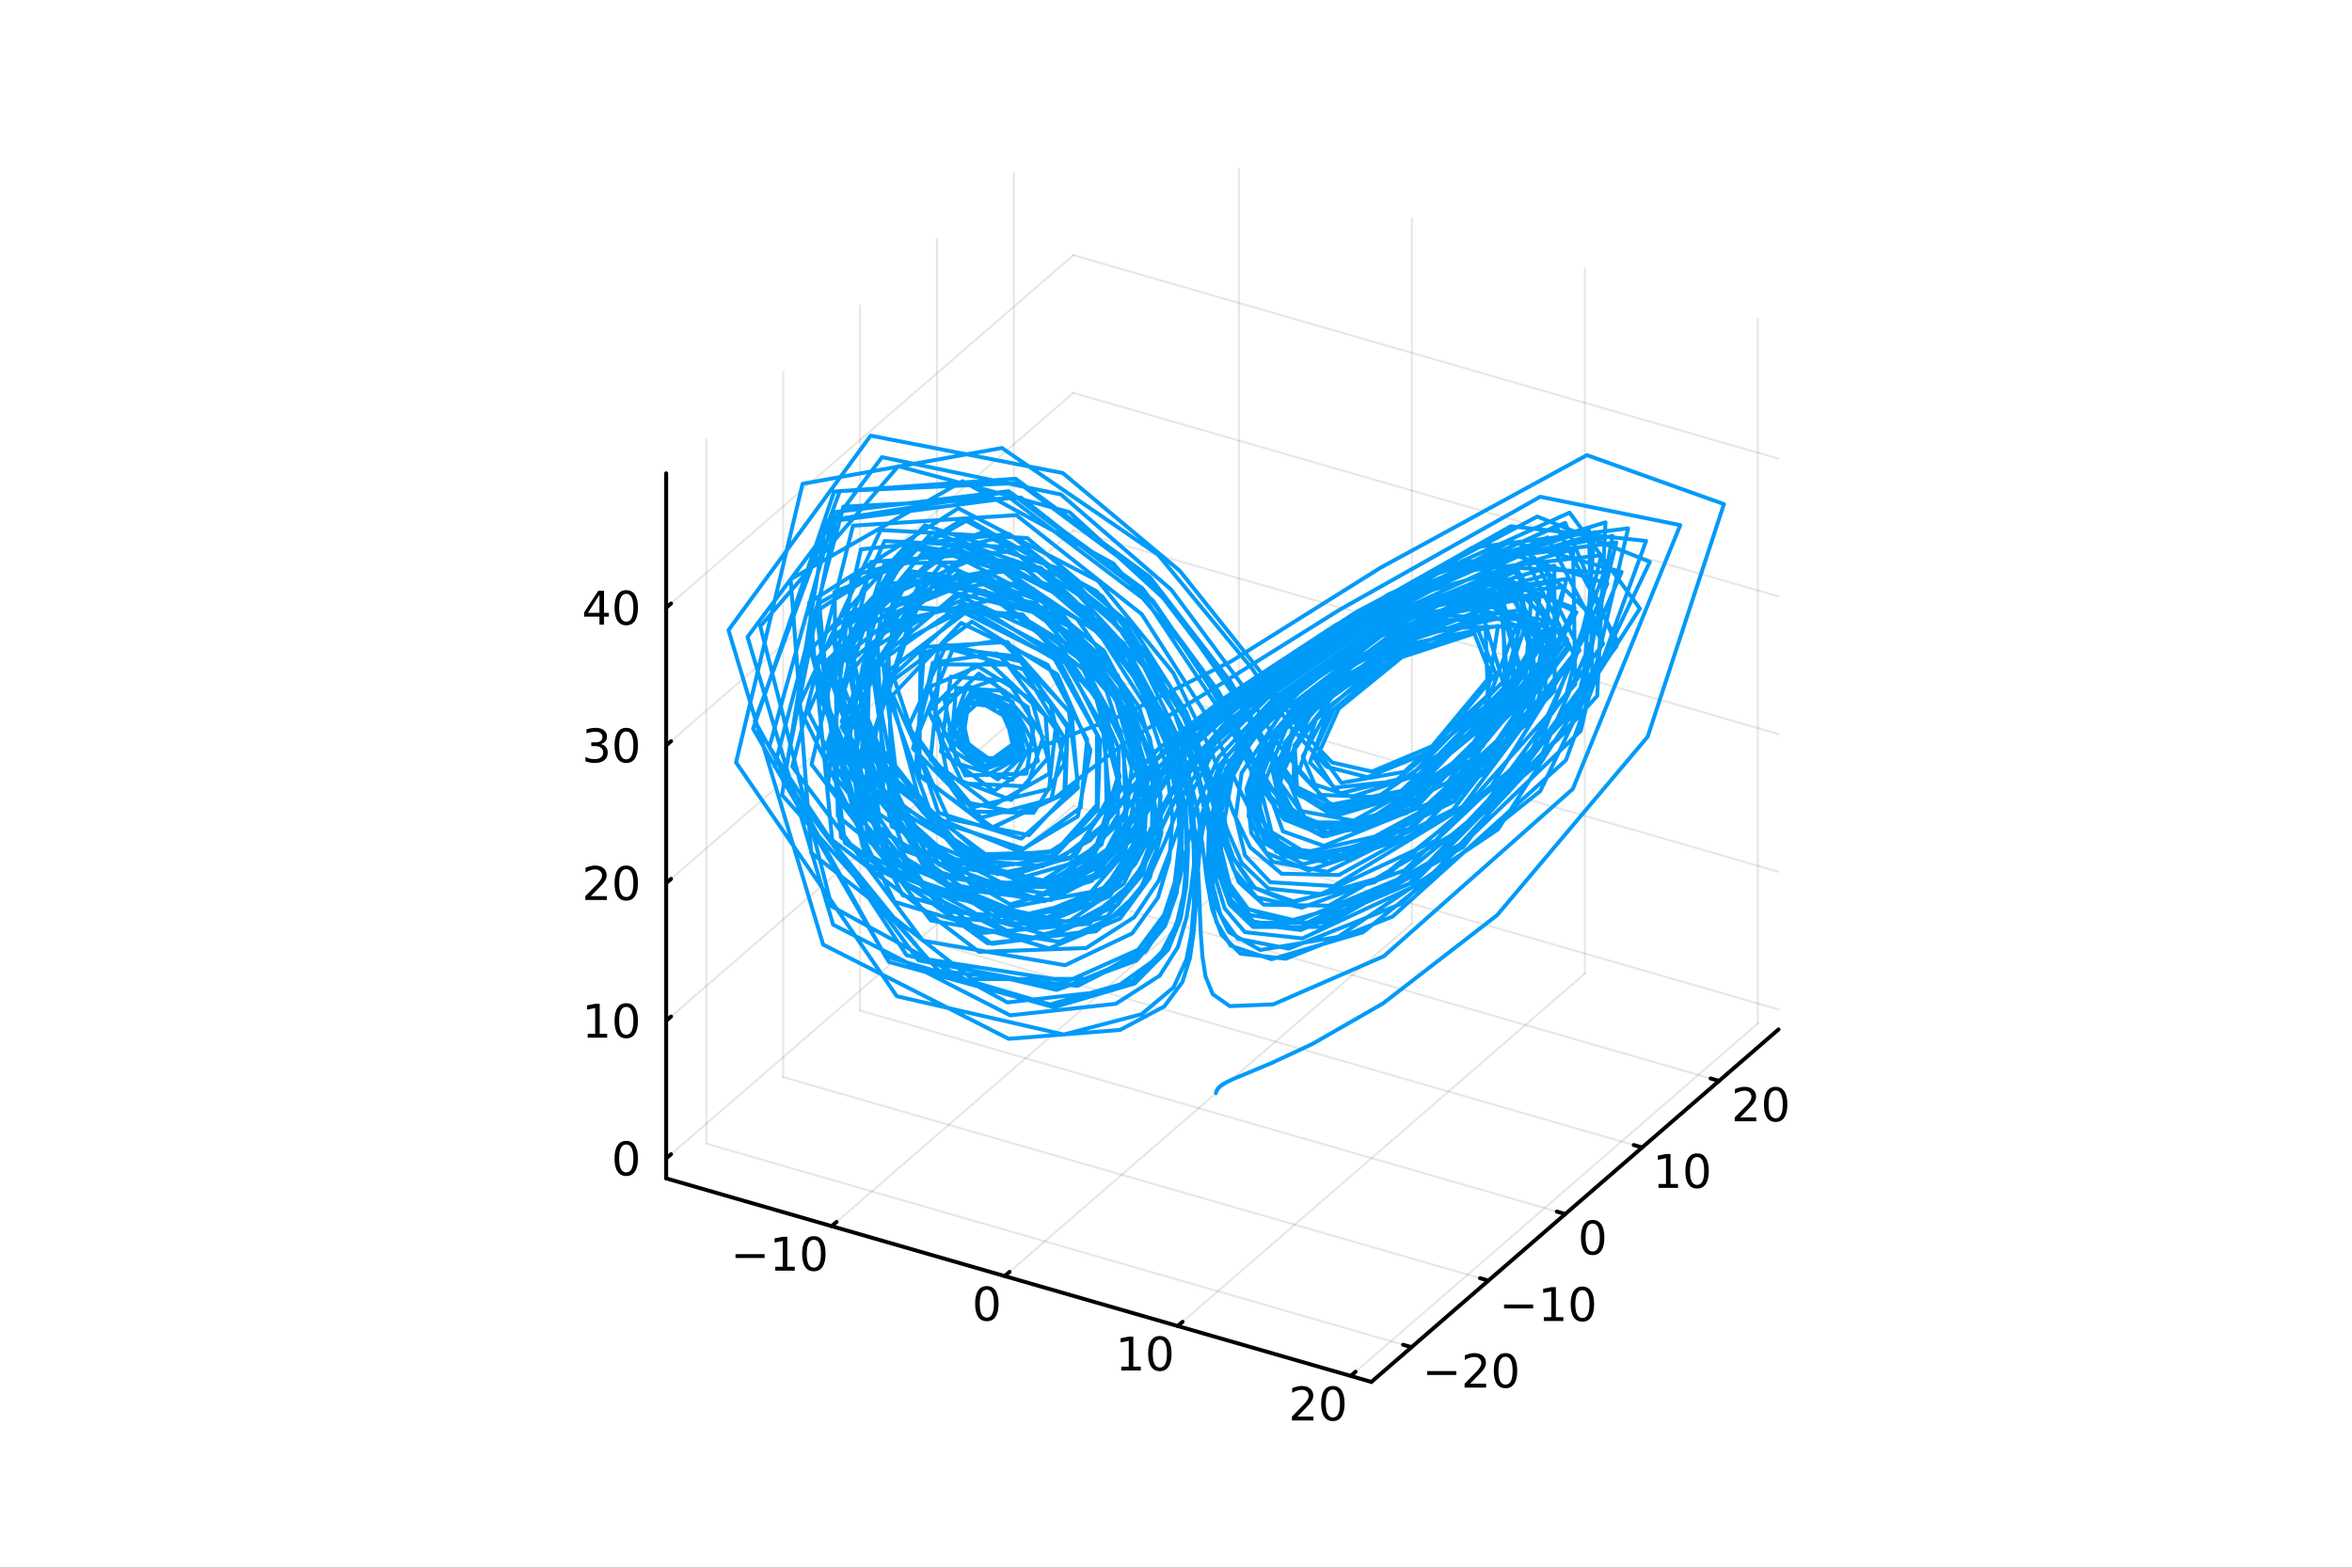 <?xml version="1.0" encoding="utf-8"?>
<svg xmlns="http://www.w3.org/2000/svg" xmlns:xlink="http://www.w3.org/1999/xlink" width="600" height="400" viewBox="0 0 2400 1600">
<rect x="0" y="0" width="2400" height="1600" fill="#333333" stroke="none"/>
<defs>
  <clipPath id="clip800">
    <rect x="0" y="0" width="2400" height="1600"/>
  </clipPath>
</defs>
<path clip-path="url(#clip800)" d="
M0 1600 L2400 1600 L2400 0 L0 0  Z
  " fill="#ffffff" fill-rule="evenodd" fill-opacity="1"/>
<defs>
  <clipPath id="clip801">
    <rect x="480" y="0" width="1681" height="1600"/>
  </clipPath>
</defs>
<defs>
  <clipPath id="clip802">
    <rect x="141" y="47" width="2212" height="1440"/>
  </clipPath>
</defs>
<path clip-path="url(#clip802)" d="
M1175.22 817.464 L1175.22 790.286 L1195.61 776.697 L1230.92 784.542 L1230.92 811.721 L1210.53 825.31 L1175.22 817.464  Z
  " fill="#ffffff" fill-rule="evenodd" fill-opacity="1"/>
<polyline clip-path="url(#clip802)" style="stroke:#000000; stroke-linecap:round; stroke-linejoin:round; stroke-width:2; stroke-opacity:0.1; fill:none" points="
  848.633,1251.43 1264.1,891.627 
  "/>
<polyline clip-path="url(#clip802)" style="stroke:#000000; stroke-linecap:round; stroke-linejoin:round; stroke-width:2; stroke-opacity:0.1; fill:none" points="
  1264.1,891.627 1264.1,172.025 
  "/>
<polyline clip-path="url(#clip802)" style="stroke:#000000; stroke-linecap:round; stroke-linejoin:round; stroke-width:2; stroke-opacity:0.1; fill:none" points="
  1025.18,1302.39 1440.64,942.59 
  "/>
<polyline clip-path="url(#clip802)" style="stroke:#000000; stroke-linecap:round; stroke-linejoin:round; stroke-width:2; stroke-opacity:0.1; fill:none" points="
  1440.64,942.59 1440.64,222.988 
  "/>
<polyline clip-path="url(#clip802)" style="stroke:#000000; stroke-linecap:round; stroke-linejoin:round; stroke-width:2; stroke-opacity:0.1; fill:none" points="
  1201.72,1353.35 1617.18,993.554 
  "/>
<polyline clip-path="url(#clip802)" style="stroke:#000000; stroke-linecap:round; stroke-linejoin:round; stroke-width:2; stroke-opacity:0.1; fill:none" points="
  1617.18,993.554 1617.18,273.952 
  "/>
<polyline clip-path="url(#clip802)" style="stroke:#000000; stroke-linecap:round; stroke-linejoin:round; stroke-width:2; stroke-opacity:0.1; fill:none" points="
  1378.26,1404.32 1793.72,1044.52 
  "/>
<polyline clip-path="url(#clip802)" style="stroke:#000000; stroke-linecap:round; stroke-linejoin:round; stroke-width:2; stroke-opacity:0.1; fill:none" points="
  1793.72,1044.52 1793.72,324.915 
  "/>
<polyline clip-path="url(#clip800)" style="stroke:#000000; stroke-linecap:round; stroke-linejoin:round; stroke-width:4; stroke-opacity:1; fill:none" points="
  679.772,1202.68 1399.37,1410.41 
  "/>
<polyline clip-path="url(#clip800)" style="stroke:#000000; stroke-linecap:round; stroke-linejoin:round; stroke-width:4; stroke-opacity:1; fill:none" points="
  848.633,1251.43 853.619,1247.11 
  "/>
<polyline clip-path="url(#clip800)" style="stroke:#000000; stroke-linecap:round; stroke-linejoin:round; stroke-width:4; stroke-opacity:1; fill:none" points="
  1025.18,1302.39 1030.16,1298.07 
  "/>
<polyline clip-path="url(#clip800)" style="stroke:#000000; stroke-linecap:round; stroke-linejoin:round; stroke-width:4; stroke-opacity:1; fill:none" points="
  1201.72,1353.35 1206.7,1349.04 
  "/>
<polyline clip-path="url(#clip800)" style="stroke:#000000; stroke-linecap:round; stroke-linejoin:round; stroke-width:4; stroke-opacity:1; fill:none" points="
  1378.26,1404.32 1383.25,1400 
  "/>
<path clip-path="url(#clip800)" d="M750.511 1279.99 L780.187 1279.99 L780.187 1283.93 L750.511 1283.93 L750.511 1279.99 Z" fill="#000000" fill-rule="evenodd" fill-opacity="1" /><path clip-path="url(#clip800)" d="M791.09 1292.89 L798.729 1292.89 L798.729 1266.52 L790.419 1268.19 L790.419 1263.93 L798.682 1262.26 L803.358 1262.26 L803.358 1292.89 L810.997 1292.89 L810.997 1296.82 L791.09 1296.82 L791.09 1292.89 Z" fill="#000000" fill-rule="evenodd" fill-opacity="1" /><path clip-path="url(#clip800)" d="M830.441 1265.34 Q826.83 1265.34 825.002 1268.91 Q823.196 1272.45 823.196 1279.58 Q823.196 1286.68 825.002 1290.25 Q826.83 1293.79 830.441 1293.79 Q834.076 1293.79 835.881 1290.25 Q837.71 1286.68 837.71 1279.58 Q837.71 1272.45 835.881 1268.91 Q834.076 1265.34 830.441 1265.34 M830.441 1261.64 Q836.252 1261.64 839.307 1266.24 Q842.386 1270.83 842.386 1279.58 Q842.386 1288.3 839.307 1292.91 Q836.252 1297.49 830.441 1297.49 Q824.631 1297.49 821.553 1292.91 Q818.497 1288.3 818.497 1279.58 Q818.497 1270.83 821.553 1266.24 Q824.631 1261.64 830.441 1261.64 Z" fill="#000000" fill-rule="evenodd" fill-opacity="1" /><path clip-path="url(#clip800)" d="M1006.98 1316.3 Q1003.37 1316.3 1001.54 1319.87 Q999.739 1323.41 999.739 1330.54 Q999.739 1337.65 1001.54 1341.21 Q1003.37 1344.75 1006.98 1344.75 Q1010.62 1344.75 1012.42 1341.21 Q1014.25 1337.65 1014.25 1330.54 Q1014.25 1323.41 1012.42 1319.87 Q1010.62 1316.3 1006.98 1316.3 M1006.98 1312.6 Q1012.79 1312.6 1015.85 1317.21 Q1018.93 1321.79 1018.93 1330.54 Q1018.93 1339.27 1015.85 1343.87 Q1012.79 1348.46 1006.98 1348.46 Q1001.17 1348.46 998.095 1343.87 Q995.04 1339.27 995.04 1330.54 Q995.04 1321.79 998.095 1317.21 Q1001.17 1312.6 1006.98 1312.6 Z" fill="#000000" fill-rule="evenodd" fill-opacity="1" /><path clip-path="url(#clip800)" d="M1144.17 1394.81 L1151.81 1394.81 L1151.81 1368.45 L1143.5 1370.11 L1143.5 1365.86 L1151.77 1364.19 L1156.44 1364.19 L1156.44 1394.81 L1164.08 1394.81 L1164.08 1398.75 L1144.17 1398.75 L1144.17 1394.81 Z" fill="#000000" fill-rule="evenodd" fill-opacity="1" /><path clip-path="url(#clip800)" d="M1183.53 1367.27 Q1179.92 1367.27 1178.09 1370.83 Q1176.28 1374.37 1176.28 1381.5 Q1176.28 1388.61 1178.09 1392.17 Q1179.92 1395.72 1183.53 1395.72 Q1187.16 1395.72 1188.97 1392.17 Q1190.79 1388.61 1190.79 1381.5 Q1190.79 1374.37 1188.97 1370.83 Q1187.16 1367.27 1183.53 1367.27 M1183.53 1363.56 Q1189.34 1363.56 1192.39 1368.17 Q1195.47 1372.75 1195.47 1381.5 Q1195.47 1390.23 1192.39 1394.84 Q1189.34 1399.42 1183.53 1399.42 Q1177.72 1399.42 1174.64 1394.84 Q1171.58 1390.23 1171.58 1381.5 Q1171.58 1372.75 1174.64 1368.17 Q1177.72 1363.56 1183.53 1363.56 Z" fill="#000000" fill-rule="evenodd" fill-opacity="1" /><path clip-path="url(#clip800)" d="M1323.93 1445.78 L1340.25 1445.78 L1340.25 1449.71 L1318.31 1449.71 L1318.31 1445.78 Q1320.97 1443.02 1325.56 1438.39 Q1330.16 1433.74 1331.34 1432.4 Q1333.59 1429.87 1334.47 1428.14 Q1335.37 1426.38 1335.37 1424.69 Q1335.37 1421.93 1333.43 1420.2 Q1331.5 1418.46 1328.4 1418.46 Q1326.2 1418.46 1323.75 1419.23 Q1321.32 1419.99 1318.54 1421.54 L1318.54 1416.82 Q1321.37 1415.68 1323.82 1415.11 Q1326.27 1414.53 1328.31 1414.53 Q1333.68 1414.53 1336.87 1417.21 Q1340.07 1419.9 1340.07 1424.39 Q1340.07 1426.52 1339.26 1428.44 Q1338.47 1430.34 1336.37 1432.93 Q1335.79 1433.6 1332.68 1436.82 Q1329.58 1440.01 1323.93 1445.78 Z" fill="#000000" fill-rule="evenodd" fill-opacity="1" /><path clip-path="url(#clip800)" d="M1360.07 1418.23 Q1356.46 1418.23 1354.63 1421.8 Q1352.82 1425.34 1352.82 1432.47 Q1352.82 1439.57 1354.63 1443.14 Q1356.46 1446.68 1360.07 1446.68 Q1363.7 1446.68 1365.51 1443.14 Q1367.34 1439.57 1367.34 1432.47 Q1367.34 1425.34 1365.51 1421.8 Q1363.7 1418.23 1360.07 1418.23 M1360.07 1414.53 Q1365.88 1414.53 1368.93 1419.13 Q1372.01 1423.72 1372.01 1432.47 Q1372.01 1441.19 1368.93 1445.8 Q1365.88 1450.38 1360.07 1450.38 Q1354.26 1450.38 1351.18 1445.8 Q1348.12 1441.19 1348.12 1432.47 Q1348.12 1423.72 1351.18 1419.13 Q1354.26 1414.53 1360.07 1414.53 Z" fill="#000000" fill-rule="evenodd" fill-opacity="1" /><polyline clip-path="url(#clip802)" style="stroke:#000000; stroke-linecap:round; stroke-linejoin:round; stroke-width:2; stroke-opacity:0.1; fill:none" points="
  1440.33,1374.94 720.729,1167.21 
  "/>
<polyline clip-path="url(#clip802)" style="stroke:#000000; stroke-linecap:round; stroke-linejoin:round; stroke-width:2; stroke-opacity:0.1; fill:none" points="
  720.729,1167.21 720.729,447.611 
  "/>
<polyline clip-path="url(#clip802)" style="stroke:#000000; stroke-linecap:round; stroke-linejoin:round; stroke-width:2; stroke-opacity:0.1; fill:none" points="
  1518.79,1307 799.186,1099.27 
  "/>
<polyline clip-path="url(#clip802)" style="stroke:#000000; stroke-linecap:round; stroke-linejoin:round; stroke-width:2; stroke-opacity:0.1; fill:none" points="
  799.186,1099.27 799.186,379.665 
  "/>
<polyline clip-path="url(#clip802)" style="stroke:#000000; stroke-linecap:round; stroke-linejoin:round; stroke-width:2; stroke-opacity:0.1; fill:none" points="
  1597.25,1239.05 877.643,1031.32 
  "/>
<polyline clip-path="url(#clip802)" style="stroke:#000000; stroke-linecap:round; stroke-linejoin:round; stroke-width:2; stroke-opacity:0.1; fill:none" points="
  877.643,1031.32 877.643,311.719 
  "/>
<polyline clip-path="url(#clip802)" style="stroke:#000000; stroke-linecap:round; stroke-linejoin:round; stroke-width:2; stroke-opacity:0.1; fill:none" points="
  1675.7,1171.11 956.1,963.375 
  "/>
<polyline clip-path="url(#clip802)" style="stroke:#000000; stroke-linecap:round; stroke-linejoin:round; stroke-width:2; stroke-opacity:0.1; fill:none" points="
  956.1,963.375 956.1,243.773 
  "/>
<polyline clip-path="url(#clip802)" style="stroke:#000000; stroke-linecap:round; stroke-linejoin:round; stroke-width:2; stroke-opacity:0.1; fill:none" points="
  1754.16,1103.16 1034.56,895.429 
  "/>
<polyline clip-path="url(#clip802)" style="stroke:#000000; stroke-linecap:round; stroke-linejoin:round; stroke-width:2; stroke-opacity:0.1; fill:none" points="
  1034.56,895.429 1034.56,175.827 
  "/>
<polyline clip-path="url(#clip800)" style="stroke:#000000; stroke-linecap:round; stroke-linejoin:round; stroke-width:4; stroke-opacity:1; fill:none" points="
  1399.37,1410.41 1814.84,1050.61 
  "/>
<polyline clip-path="url(#clip800)" style="stroke:#000000; stroke-linecap:round; stroke-linejoin:round; stroke-width:4; stroke-opacity:1; fill:none" points="
  1440.33,1374.94 1431.7,1372.45 
  "/>
<polyline clip-path="url(#clip800)" style="stroke:#000000; stroke-linecap:round; stroke-linejoin:round; stroke-width:4; stroke-opacity:1; fill:none" points="
  1518.79,1307 1510.15,1304.5 
  "/>
<polyline clip-path="url(#clip800)" style="stroke:#000000; stroke-linecap:round; stroke-linejoin:round; stroke-width:4; stroke-opacity:1; fill:none" points="
  1597.25,1239.05 1588.61,1236.56 
  "/>
<polyline clip-path="url(#clip800)" style="stroke:#000000; stroke-linecap:round; stroke-linejoin:round; stroke-width:4; stroke-opacity:1; fill:none" points="
  1675.7,1171.11 1667.07,1168.61 
  "/>
<polyline clip-path="url(#clip800)" style="stroke:#000000; stroke-linecap:round; stroke-linejoin:round; stroke-width:4; stroke-opacity:1; fill:none" points="
  1754.16,1103.16 1745.52,1100.67 
  "/>
<path clip-path="url(#clip800)" d="M1456.31 1399.36 L1485.98 1399.36 L1485.98 1403.29 L1456.31 1403.29 L1456.31 1399.36 Z" fill="#000000" fill-rule="evenodd" fill-opacity="1" /><path clip-path="url(#clip800)" d="M1500.1 1412.25 L1516.42 1412.25 L1516.42 1416.19 L1494.48 1416.19 L1494.48 1412.25 Q1497.14 1409.5 1501.72 1404.87 Q1506.33 1400.22 1507.51 1398.87 Q1509.75 1396.35 1510.63 1394.61 Q1511.54 1392.85 1511.54 1391.16 Q1511.54 1388.41 1509.59 1386.67 Q1507.67 1384.94 1504.57 1384.94 Q1502.37 1384.94 1499.92 1385.7 Q1497.49 1386.47 1494.71 1388.02 L1494.71 1383.29 Q1497.53 1382.16 1499.99 1381.58 Q1502.44 1381 1504.48 1381 Q1509.85 1381 1513.04 1383.69 Q1516.24 1386.37 1516.24 1390.86 Q1516.24 1392.99 1515.43 1394.91 Q1514.64 1396.81 1512.53 1399.4 Q1511.95 1400.08 1508.85 1403.29 Q1505.75 1406.49 1500.1 1412.25 Z" fill="#000000" fill-rule="evenodd" fill-opacity="1" /><path clip-path="url(#clip800)" d="M1536.24 1384.71 Q1532.62 1384.71 1530.8 1388.27 Q1528.99 1391.81 1528.99 1398.94 Q1528.99 1406.05 1530.8 1409.61 Q1532.62 1413.15 1536.24 1413.15 Q1539.87 1413.15 1541.68 1409.61 Q1543.5 1406.05 1543.5 1398.94 Q1543.5 1391.81 1541.68 1388.27 Q1539.87 1384.71 1536.24 1384.71 M1536.24 1381 Q1542.05 1381 1545.1 1385.61 Q1548.18 1390.19 1548.18 1398.94 Q1548.18 1407.67 1545.1 1412.28 Q1542.05 1416.86 1536.24 1416.86 Q1530.43 1416.86 1527.35 1412.28 Q1524.29 1407.67 1524.29 1398.94 Q1524.29 1390.19 1527.35 1385.61 Q1530.43 1381 1536.24 1381 Z" fill="#000000" fill-rule="evenodd" fill-opacity="1" /><path clip-path="url(#clip800)" d="M1534.76 1331.41 L1564.44 1331.41 L1564.44 1335.35 L1534.76 1335.35 L1534.76 1331.41 Z" fill="#000000" fill-rule="evenodd" fill-opacity="1" /><path clip-path="url(#clip800)" d="M1575.34 1344.31 L1582.98 1344.31 L1582.98 1317.94 L1574.67 1319.61 L1574.67 1315.35 L1582.93 1313.68 L1587.61 1313.68 L1587.61 1344.31 L1595.25 1344.31 L1595.25 1348.24 L1575.34 1348.24 L1575.34 1344.31 Z" fill="#000000" fill-rule="evenodd" fill-opacity="1" /><path clip-path="url(#clip800)" d="M1614.69 1316.76 Q1611.08 1316.76 1609.25 1320.32 Q1607.45 1323.87 1607.45 1331 Q1607.45 1338.1 1609.25 1341.67 Q1611.08 1345.21 1614.69 1345.21 Q1618.33 1345.21 1620.13 1341.67 Q1621.96 1338.1 1621.96 1331 Q1621.96 1323.87 1620.13 1320.32 Q1618.33 1316.76 1614.69 1316.76 M1614.69 1313.06 Q1620.5 1313.06 1623.56 1317.66 Q1626.64 1322.25 1626.64 1331 Q1626.64 1339.72 1623.56 1344.33 Q1620.5 1348.91 1614.69 1348.91 Q1608.88 1348.91 1605.8 1344.33 Q1602.75 1339.72 1602.75 1331 Q1602.75 1322.25 1605.8 1317.66 Q1608.88 1313.06 1614.69 1313.06 Z" fill="#000000" fill-rule="evenodd" fill-opacity="1" /><path clip-path="url(#clip800)" d="M1625.16 1248.81 Q1621.55 1248.81 1619.72 1252.38 Q1617.92 1255.92 1617.92 1263.05 Q1617.92 1270.16 1619.72 1273.72 Q1621.55 1277.26 1625.16 1277.26 Q1628.8 1277.26 1630.6 1273.72 Q1632.43 1270.16 1632.43 1263.05 Q1632.43 1255.92 1630.6 1252.38 Q1628.8 1248.81 1625.16 1248.81 M1625.16 1245.11 Q1630.97 1245.11 1634.03 1249.72 Q1637.11 1254.3 1637.11 1263.05 Q1637.11 1271.78 1634.03 1276.38 Q1630.97 1280.97 1625.16 1280.97 Q1619.35 1280.97 1616.28 1276.38 Q1613.22 1271.78 1613.22 1263.05 Q1613.22 1254.3 1616.28 1249.72 Q1619.35 1245.11 1625.16 1245.11 Z" fill="#000000" fill-rule="evenodd" fill-opacity="1" /><path clip-path="url(#clip800)" d="M1692.35 1208.41 L1699.99 1208.41 L1699.99 1182.05 L1691.68 1183.72 L1691.68 1179.46 L1699.94 1177.79 L1704.62 1177.79 L1704.62 1208.41 L1712.26 1208.41 L1712.26 1212.35 L1692.35 1212.35 L1692.35 1208.41 Z" fill="#000000" fill-rule="evenodd" fill-opacity="1" /><path clip-path="url(#clip800)" d="M1731.7 1180.87 Q1728.09 1180.87 1726.26 1184.43 Q1724.45 1187.97 1724.45 1195.1 Q1724.45 1202.21 1726.26 1205.78 Q1728.09 1209.32 1731.7 1209.32 Q1735.33 1209.32 1737.14 1205.78 Q1738.97 1202.21 1738.97 1195.1 Q1738.97 1187.97 1737.14 1184.43 Q1735.33 1180.87 1731.7 1180.87 M1731.7 1177.16 Q1737.51 1177.16 1740.57 1181.77 Q1743.64 1186.35 1743.64 1195.1 Q1743.64 1203.83 1740.57 1208.44 Q1737.51 1213.02 1731.7 1213.02 Q1725.89 1213.02 1722.81 1208.44 Q1719.76 1203.83 1719.76 1195.1 Q1719.76 1186.35 1722.81 1181.77 Q1725.89 1177.16 1731.7 1177.16 Z" fill="#000000" fill-rule="evenodd" fill-opacity="1" /><path clip-path="url(#clip800)" d="M1775.76 1140.47 L1792.08 1140.47 L1792.08 1144.4 L1770.13 1144.4 L1770.13 1140.47 Q1772.8 1137.71 1777.38 1133.08 Q1781.99 1128.43 1783.17 1127.09 Q1785.41 1124.57 1786.29 1122.83 Q1787.19 1121.07 1787.19 1119.38 Q1787.19 1116.63 1785.25 1114.89 Q1783.33 1113.15 1780.23 1113.15 Q1778.03 1113.15 1775.57 1113.92 Q1773.14 1114.68 1770.37 1116.23 L1770.37 1111.51 Q1773.19 1110.38 1775.64 1109.8 Q1778.1 1109.22 1780.13 1109.22 Q1785.5 1109.22 1788.7 1111.9 Q1791.89 1114.59 1791.89 1119.08 Q1791.89 1121.21 1791.08 1123.13 Q1790.3 1125.03 1788.19 1127.62 Q1787.61 1128.29 1784.51 1131.51 Q1781.41 1134.7 1775.76 1140.47 Z" fill="#000000" fill-rule="evenodd" fill-opacity="1" /><path clip-path="url(#clip800)" d="M1811.89 1112.92 Q1808.28 1112.92 1806.45 1116.49 Q1804.65 1120.03 1804.65 1127.16 Q1804.65 1134.26 1806.45 1137.83 Q1808.28 1141.37 1811.89 1141.37 Q1815.53 1141.37 1817.33 1137.83 Q1819.16 1134.26 1819.16 1127.16 Q1819.16 1120.03 1817.33 1116.49 Q1815.53 1112.92 1811.89 1112.92 M1811.89 1109.22 Q1817.7 1109.22 1820.76 1113.83 Q1823.84 1118.41 1823.84 1127.16 Q1823.84 1135.89 1820.76 1140.49 Q1817.7 1145.07 1811.89 1145.07 Q1806.08 1145.07 1803 1140.49 Q1799.95 1135.89 1799.95 1127.16 Q1799.95 1118.41 1803 1113.83 Q1806.08 1109.22 1811.89 1109.22 Z" fill="#000000" fill-rule="evenodd" fill-opacity="1" /><polyline clip-path="url(#clip802)" style="stroke:#000000; stroke-linecap:round; stroke-linejoin:round; stroke-width:2; stroke-opacity:0.1; fill:none" points="
  679.772,1182.32 1095.23,822.515 
  "/>
<polyline clip-path="url(#clip802)" style="stroke:#000000; stroke-linecap:round; stroke-linejoin:round; stroke-width:2; stroke-opacity:0.1; fill:none" points="
  1095.23,822.515 1814.84,1030.25 
  "/>
<polyline clip-path="url(#clip802)" style="stroke:#000000; stroke-linecap:round; stroke-linejoin:round; stroke-width:2; stroke-opacity:0.1; fill:none" points="
  679.772,1041.8 1095.23,681.997 
  "/>
<polyline clip-path="url(#clip802)" style="stroke:#000000; stroke-linecap:round; stroke-linejoin:round; stroke-width:2; stroke-opacity:0.1; fill:none" points="
  1095.23,681.997 1814.84,889.728 
  "/>
<polyline clip-path="url(#clip802)" style="stroke:#000000; stroke-linecap:round; stroke-linejoin:round; stroke-width:2; stroke-opacity:0.1; fill:none" points="
  679.772,901.279 1095.23,541.478 
  "/>
<polyline clip-path="url(#clip802)" style="stroke:#000000; stroke-linecap:round; stroke-linejoin:round; stroke-width:2; stroke-opacity:0.1; fill:none" points="
  1095.23,541.478 1814.84,749.21 
  "/>
<polyline clip-path="url(#clip802)" style="stroke:#000000; stroke-linecap:round; stroke-linejoin:round; stroke-width:2; stroke-opacity:0.1; fill:none" points="
  679.772,760.761 1095.23,400.96 
  "/>
<polyline clip-path="url(#clip802)" style="stroke:#000000; stroke-linecap:round; stroke-linejoin:round; stroke-width:2; stroke-opacity:0.1; fill:none" points="
  1095.23,400.96 1814.84,608.691 
  "/>
<polyline clip-path="url(#clip802)" style="stroke:#000000; stroke-linecap:round; stroke-linejoin:round; stroke-width:2; stroke-opacity:0.1; fill:none" points="
  679.772,620.243 1095.23,260.442 
  "/>
<polyline clip-path="url(#clip802)" style="stroke:#000000; stroke-linecap:round; stroke-linejoin:round; stroke-width:2; stroke-opacity:0.1; fill:none" points="
  1095.23,260.442 1814.84,468.173 
  "/>
<polyline clip-path="url(#clip800)" style="stroke:#000000; stroke-linecap:round; stroke-linejoin:round; stroke-width:4; stroke-opacity:1; fill:none" points="
  679.772,1202.68 679.772,483.08 
  "/>
<polyline clip-path="url(#clip800)" style="stroke:#000000; stroke-linecap:round; stroke-linejoin:round; stroke-width:4; stroke-opacity:1; fill:none" points="
  679.772,1182.32 684.758,1178 
  "/>
<polyline clip-path="url(#clip800)" style="stroke:#000000; stroke-linecap:round; stroke-linejoin:round; stroke-width:4; stroke-opacity:1; fill:none" points="
  679.772,1041.8 684.758,1037.48 
  "/>
<polyline clip-path="url(#clip800)" style="stroke:#000000; stroke-linecap:round; stroke-linejoin:round; stroke-width:4; stroke-opacity:1; fill:none" points="
  679.772,901.279 684.758,896.962 
  "/>
<polyline clip-path="url(#clip800)" style="stroke:#000000; stroke-linecap:round; stroke-linejoin:round; stroke-width:4; stroke-opacity:1; fill:none" points="
  679.772,760.761 684.758,756.444 
  "/>
<polyline clip-path="url(#clip800)" style="stroke:#000000; stroke-linecap:round; stroke-linejoin:round; stroke-width:4; stroke-opacity:1; fill:none" points="
  679.772,620.243 684.758,615.925 
  "/>
<path clip-path="url(#clip800)" d="M639.028 1168.11 Q635.417 1168.11 633.588 1171.68 Q631.783 1175.22 631.783 1182.35 Q631.783 1189.46 633.588 1193.02 Q635.417 1196.56 639.028 1196.56 Q642.662 1196.56 644.468 1193.02 Q646.296 1189.46 646.296 1182.35 Q646.296 1175.22 644.468 1171.68 Q642.662 1168.11 639.028 1168.11 M639.028 1164.41 Q644.838 1164.41 647.894 1169.02 Q650.972 1173.6 650.972 1182.35 Q650.972 1191.08 647.894 1195.68 Q644.838 1200.27 639.028 1200.27 Q633.218 1200.27 630.139 1195.68 Q627.084 1191.08 627.084 1182.35 Q627.084 1173.6 630.139 1169.02 Q633.218 1164.41 639.028 1164.41 Z" fill="#000000" fill-rule="evenodd" fill-opacity="1" /><path clip-path="url(#clip800)" d="M599.676 1055.14 L607.315 1055.14 L607.315 1028.78 L599.005 1030.44 L599.005 1026.18 L607.269 1024.52 L611.945 1024.52 L611.945 1055.14 L619.584 1055.14 L619.584 1059.08 L599.676 1059.08 L599.676 1055.14 Z" fill="#000000" fill-rule="evenodd" fill-opacity="1" /><path clip-path="url(#clip800)" d="M639.028 1027.6 Q635.417 1027.6 633.588 1031.16 Q631.783 1034.7 631.783 1041.83 Q631.783 1048.94 633.588 1052.5 Q635.417 1056.05 639.028 1056.05 Q642.662 1056.05 644.468 1052.5 Q646.296 1048.94 646.296 1041.83 Q646.296 1034.7 644.468 1031.16 Q642.662 1027.6 639.028 1027.6 M639.028 1023.89 Q644.838 1023.89 647.894 1028.5 Q650.972 1033.08 650.972 1041.83 Q650.972 1050.56 647.894 1055.17 Q644.838 1059.75 639.028 1059.75 Q633.218 1059.75 630.139 1055.17 Q627.084 1050.56 627.084 1041.83 Q627.084 1033.08 630.139 1028.5 Q633.218 1023.89 639.028 1023.89 Z" fill="#000000" fill-rule="evenodd" fill-opacity="1" /><path clip-path="url(#clip800)" d="M602.894 914.624 L619.213 914.624 L619.213 918.559 L597.269 918.559 L597.269 914.624 Q599.931 911.87 604.514 907.24 Q609.121 902.587 610.301 901.245 Q612.547 898.722 613.426 896.985 Q614.329 895.226 614.329 893.536 Q614.329 890.782 612.385 889.046 Q610.463 887.31 607.361 887.31 Q605.162 887.31 602.709 888.073 Q600.278 888.837 597.5 890.388 L597.5 885.666 Q600.324 884.532 602.778 883.953 Q605.232 883.374 607.269 883.374 Q612.639 883.374 615.834 886.06 Q619.028 888.745 619.028 893.235 Q619.028 895.365 618.218 897.286 Q617.431 899.184 615.324 901.777 Q614.746 902.448 611.644 905.666 Q608.542 908.86 602.894 914.624 Z" fill="#000000" fill-rule="evenodd" fill-opacity="1" /><path clip-path="url(#clip800)" d="M639.028 887.078 Q635.417 887.078 633.588 890.643 Q631.783 894.185 631.783 901.314 Q631.783 908.421 633.588 911.985 Q635.417 915.527 639.028 915.527 Q642.662 915.527 644.468 911.985 Q646.296 908.421 646.296 901.314 Q646.296 894.185 644.468 890.643 Q642.662 887.078 639.028 887.078 M639.028 883.374 Q644.838 883.374 647.894 887.981 Q650.972 892.564 650.972 901.314 Q650.972 910.041 647.894 914.647 Q644.838 919.231 639.028 919.231 Q633.218 919.231 630.139 914.647 Q627.084 910.041 627.084 901.314 Q627.084 892.564 630.139 887.981 Q633.218 883.374 639.028 883.374 Z" fill="#000000" fill-rule="evenodd" fill-opacity="1" /><path clip-path="url(#clip800)" d="M613.033 759.407 Q616.389 760.125 618.264 762.393 Q620.162 764.662 620.162 767.995 Q620.162 773.111 616.644 775.912 Q613.125 778.712 606.644 778.712 Q604.468 778.712 602.153 778.273 Q599.861 777.856 597.408 777 L597.408 772.486 Q599.352 773.62 601.667 774.199 Q603.982 774.777 606.505 774.777 Q610.903 774.777 613.195 773.041 Q615.51 771.305 615.51 767.995 Q615.51 764.939 613.357 763.226 Q611.227 761.49 607.408 761.49 L603.38 761.49 L603.38 757.648 L607.593 757.648 Q611.042 757.648 612.871 756.282 Q614.699 754.893 614.699 752.301 Q614.699 749.639 612.801 748.227 Q610.926 746.791 607.408 746.791 Q605.486 746.791 603.287 747.208 Q601.088 747.625 598.449 748.504 L598.449 744.338 Q601.111 743.597 603.426 743.227 Q605.764 742.856 607.824 742.856 Q613.148 742.856 616.25 745.287 Q619.352 747.694 619.352 751.814 Q619.352 754.685 617.709 756.676 Q616.065 758.643 613.033 759.407 Z" fill="#000000" fill-rule="evenodd" fill-opacity="1" /><path clip-path="url(#clip800)" d="M639.028 746.56 Q635.417 746.56 633.588 750.125 Q631.783 753.666 631.783 760.796 Q631.783 767.902 633.588 771.467 Q635.417 775.009 639.028 775.009 Q642.662 775.009 644.468 771.467 Q646.296 767.902 646.296 760.796 Q646.296 753.666 644.468 750.125 Q642.662 746.56 639.028 746.56 M639.028 742.856 Q644.838 742.856 647.894 747.463 Q650.972 752.046 650.972 760.796 Q650.972 769.523 647.894 774.129 Q644.838 778.712 639.028 778.712 Q633.218 778.712 630.139 774.129 Q627.084 769.523 627.084 760.796 Q627.084 752.046 630.139 747.463 Q633.218 742.856 639.028 742.856 Z" fill="#000000" fill-rule="evenodd" fill-opacity="1" /><path clip-path="url(#clip800)" d="M611.713 607.037 L599.908 625.486 L611.713 625.486 L611.713 607.037 M610.486 602.963 L616.366 602.963 L616.366 625.486 L621.297 625.486 L621.297 629.375 L616.366 629.375 L616.366 637.523 L611.713 637.523 L611.713 629.375 L596.111 629.375 L596.111 624.861 L610.486 602.963 Z" fill="#000000" fill-rule="evenodd" fill-opacity="1" /><path clip-path="url(#clip800)" d="M639.028 606.042 Q635.417 606.042 633.588 609.607 Q631.783 613.148 631.783 620.278 Q631.783 627.384 633.588 630.949 Q635.417 634.491 639.028 634.491 Q642.662 634.491 644.468 630.949 Q646.296 627.384 646.296 620.278 Q646.296 613.148 644.468 609.607 Q642.662 606.042 639.028 606.042 M639.028 602.338 Q644.838 602.338 647.894 606.944 Q650.972 611.528 650.972 620.278 Q650.972 629.005 647.894 633.611 Q644.838 638.194 639.028 638.194 Q633.218 638.194 630.139 633.611 Q627.084 629.005 627.084 620.278 Q627.084 611.528 630.139 606.944 Q633.218 602.338 639.028 602.338 Z" fill="#000000" fill-rule="evenodd" fill-opacity="1" /><polyline clip-path="url(#clip802)" style="stroke:#009af9; stroke-linecap:round; stroke-linejoin:round; stroke-width:4; stroke-opacity:1; fill:none" points="
  1240.7,1115.76 1240.7,1115.75 1240.72,1115.67 1240.86,1114.99 1241.26,1113.71 1242.02,1112.12 1243.45,1110.17 1246,1107.84 1250.5,1105 1258.37,1101.23 
  1272.54,1095.34 1297.58,1084.9 1339.53,1065.29 1411.25,1024.11 1527.6,934.097 1681.28,751.912 1759.13,514.465 1619.3,464.512 1408.59,579.49 1256.23,675.011 
  1145,730.161 1090.33,751.121 1054.06,765.597 1031.62,773.657 1008.3,773.753 988.029,759.264 981.819,731.879 999.136,716.188 1027.03,732.064 1033.18,759.658 
  1010.22,776.406 982.477,754.454 988.295,717.932 1019.93,721.828 1035.53,757.144 1015.22,778.507 980.907,755.21 987.996,715.402 1023.35,722.434 1037.02,761.232 
  1010.93,780.764 976.991,750.285 991.578,710.943 1028.84,725.555 1038.2,765.892 1005.31,782.139 973.603,745.356 994.691,707.468 1033.01,727.681 1039.69,769.351 
  1001.85,783.628 970.866,742.827 995.641,704.548 1035.51,727.389 1042.12,770.921 1001.97,786.538 968.581,744.3 993.455,701.804 1035.93,723.738 1045.74,769.829 
  1007.15,791.141 967.538,751.442 987.025,699.976 1033.08,716.131 1050.07,765.096 1018.23,795.464 969.959,764.527 975.82,702.113 1025.11,705.169 1053.67,756.747 
  1032.73,795.821 976.496,779.13 963.392,712.394 1012.19,694.477 1054.56,742.918 1047.45,789.627 984.865,791.408 955.572,729.396 998.768,687.497 1048.66,721.672 
  1059.02,776.738 1014.15,807.313 960.107,767.035 970.096,690.636 1028.08,694.67 1064.4,752.696 1048.18,802.553 982.402,799.554 947.59,725.976 994.934,678.2 
  1052.61,713.916 1069.24,773.801 1031.8,816.476 966.839,791.632 948.951,700.929 1008.86,675.449 1066.9,730.542 1070.97,789.434 1012.42,822.805 949.573,775.308 
  959.198,678.093 1028.09,678.375 1077.05,743.674 1070.43,805.375 993.069,823.848 935.218,753.611 971.939,663.133 1044.29,683.092 1085.43,752.386 1072.87,815.613 
  1001.37,834.522 931.612,763.891 958.452,660.452 1037.76,670.016 1089.43,740.501 1087.04,809.895 1010.36,845.385 934.285,787.537 943.127,660.353 1027.89,655.223 
  1093.59,729.655 1099.85,804.306 1042.17,855.912 957.492,829.399 912.651,693.379 991.861,634.49 1078.92,688.3 1112.72,765.484 1099.76,833.309 1039.9,868.964 
  941.645,828.975 902.816,687.383 988.775,622.417 1081.47,675.758 1122.69,755.517 1120,826.149 1073.57,876.529 985.673,875.435 889.019,754.965 933.191,619.601 
  1043.51,627.163 1118.9,708.138 1142.63,792.355 1124.06,861.884 1073.39,899.727 958.425,882.675 868.988,737.052 939.355,593.132 1057.35,615.584 1135.58,702.252 
  1163.93,785.821 1157.26,860.518 1128.76,904.889 1051.58,936.354 908.003,877.261 844.084,681.67 945.873,559.133 1077.06,598.914 1156.05,686.094 1189.67,758.787 
  1202.57,823.795 1203.52,859.41 1198.65,900.711 1187.93,933.508 1161.36,969.308 1089.59,1001.4 946.65,979.19 799.242,797.704 852.214,531.486 1030.66,508.227 
  1170.72,614.085 1253.15,737.762 1281.07,795.408 1310.18,836.236 1353.46,853.456 1435.82,829.68 1558.4,712.167 1571.53,605.339 1457.53,625.376 1344.17,699.22 
  1288.94,758.518 1271.91,805.074 1276.81,850.391 1298.63,879.442 1354.21,889.807 1482.46,826.469 1605.89,667.536 1558.68,573.4 1411.37,636.796 1297.51,718.216 
  1244.31,781.122 1226.27,831.22 1219.52,872.813 1215.45,906.683 1210.71,936.504 1201.9,966.585 1183.34,995.82 1138.6,1024.48 1030.79,1036.29 850.134,943.732 
  762.793,650.024 899.998,466.595 1082.68,504.695 1195.18,601.842 1269.78,702.217 1305.59,761.531 1337.37,799.289 1379.4,813.169 1448.11,790.485 1535.53,700.989 
  1534.07,630.135 1447.47,648.829 1356.52,713.154 1321.33,764.38 1323.75,808.562 1365.31,830.715 1447.68,803.537 1552.21,690.002 1530.88,616.335 1420.62,657.081 
  1332.24,727.362 1301.8,785.438 1312.1,830.124 1354.78,850.106 1450.67,817.309 1568,687.859 1544.21,601.733 1419.13,648.962 1319.45,725.084 1280.74,787.736 
  1280.19,834.826 1302.54,869.334 1356.15,880.696 1484,817.817 1601.61,660.712 1543.5,581.025 1401.35,646.631 1297.73,723.866 1251.17,784.557 1237.04,834.28 
  1235.03,871.617 1237.78,904.525 1245.42,933.633 1263.03,958.05 1315.1,968.209 1429.29,922.669 1612.98,745.932 1661.35,539.24 1502.01,559.034 1330.38,662.163 
  1236.33,726.107 1176.14,779.088 1143.07,822.186 1112.5,857.558 1063.91,884.143 983.836,877.12 890.603,769.062 912.088,634.419 1015.35,611.588 1105.45,683.115 
  1141.59,763.709 1140.72,832.083 1108.44,884.174 1037.23,908.712 910.09,843.561 870.725,672.239 978.633,584.126 1089.67,638.725 1150.33,726.258 1168.49,798.54 
  1160.32,865.089 1132.68,908.448 1060.28,940.809 917.186,892.146 837.746,703.664 926.818,558.961 1061.81,583.321 1150.41,669.89 1191.19,747.875 1208.47,819.681 
  1211.35,863.124 1209.67,900.118 1203.78,933.951 1190.66,966.315 1155.88,1001.12 1071.48,1025.16 903.372,975.914 770.17,735.801 857.014,501.162 1039.7,492.937 
  1172.93,592.004 1253.67,697.809 1290.61,762.754 1320.84,805.926 1359.4,826.143 1425.32,813.739 1524.89,732.502 1558.46,632.716 1477.87,628.285 1374.19,689.373 
  1318.64,745.831 1301.97,795.684 1326.43,841.004 1376.22,847.63 1499.82,777.703 1579.38,647.512 1501.9,609.308 1385.92,670.716 1308.62,737.833 1280.33,793.014 
  1285.68,846.045 1311.74,873.051 1383.48,873.533 1525,778.614 1606.8,620.646 1518.81,588.323 1384,658.608 1296.16,726.571 1255.95,778.134 1239.77,829.859 
  1237.75,864.796 1241.03,898.746 1249.75,927.253 1270.3,951.341 1328.98,957.752 1455.66,898.758 1629.83,710.246 1638.24,533.12 1448.86,590.681 1293.22,689.757 
  1207.11,754.843 1166.01,802.543 1136.6,844.879 1099.99,879.41 1036.05,897.612 931.36,852.358 875.294,705.74 950.466,598.601 1060.56,626.381 1128.92,705.003 
  1154.78,783.426 1146.46,855.641 1114.05,899.199 1030.85,923.046 897.576,847.551 861.316,658.213 981.253,570.37 1098.8,631.393 1162.41,721.747 1183.12,788.851 
  1185,850.722 1173.36,895.779 1142.99,937.501 1070.61,967.994 912.855,920.436 814.872,720.749 898.731,540.934 1048.31,549.174 1154.73,638.526 1210.72,727.055 
  1237.47,798.173 1252.1,846.436 1267.26,880.979 1294.25,906.881 1347.73,912.484 1465.05,857.832 1607.4,698.481 1605.17,560.563 1450.15,605.549 1308.59,697.383 
  1240.5,757.995 1207.74,810.372 1189.46,857.538 1172.54,895.101 1141.11,933.447 1080.57,961.29 949.93,939.565 828.122,780.213 878.487,560.669 1029.76,544.922 
  1150.36,639.37 1208.71,733.645 1233.3,804.32 1246.36,853.492 1259.09,887.958 1282.25,915.748 1328.22,926.398 1433.24,888.239 1590.86,738.565 1634,566.659 
  1480.93,584.447 1334.95,673.326 1249.47,738.72 1204.49,792.585 1178.31,845.122 1158.16,882.166 1119.77,920.785 1051.07,942.039 914.467,890.013 837.375,713.153 
  931.061,556.98 1062.52,583.16 1153.03,672.79 1192.98,751.2 1209.81,824.815 1212.28,866.982 1210.56,903.804 1204.88,936.979 1192.1,969.115 1157.87,1003.76 
  1075.51,1028 907.009,981.754 768.503,743.771 851.23,501.689 1036.34,488.626 1173.28,588.886 1256,696.229 1293.36,760.842 1324.35,803.768 1363.6,822.901 
  1430.38,808.444 1527.8,725.07 1553.15,631.327 1470.47,633.073 1369.01,695.477 1318.73,750.406 1306.4,799.075 1335.16,839.17 1392,839.779 1517.86,754.991 
  1574.37,632.497 1480.78,619.656 1371.16,683.794 1305.35,747.404 1284.85,798.984 1297.53,849.139 1331.72,869.912 1426.41,848.564 1563.13,723.335 1583.84,593.773 
  1451.62,621.369 1331.75,700.339 1278.33,753.846 1257.14,793.897 1249.82,834.993 1252.5,869.072 1264,900.257 1289.42,923.288 1355.98,924.329 1500.35,841.216 
  1635.84,657.042 1579.21,548.422 1411.78,622.7 1281.66,710.688 1209.82,780.991 1183.38,828.323 1161.78,870.5 1129.34,909.089 1068.49,936.31 948.937,911.581 
  844.801,757.481 902.623,575.057 1037.79,573.014 1140.55,660.909 1188.31,749.279 1203.61,813.368 1206.18,860.433 1202.51,900.206 1192.31,936.129 1168.76,971.378 
  1099.52,1006.23 957.833,990.838 798.026,811.323 843.035,531.685 1029.73,501.897 1176.11,612.514 1253.58,725.083 1285.69,787.872 1315.07,827.93 1359.28,844.996 
  1439.19,821.019 1555.56,706.813 1562.45,609.498 1452.67,631.558 1343.82,704.331 1294.02,762.197 1281.28,809.48 1293.96,852.011 1328.27,873.998 1414.77,857.895 
  1555.28,738.936 1595.68,599.089 1469.67,610.229 1346.44,686.62 1276.85,750.95 1251.94,795.958 1243.55,843.231 1245.41,876.247 1255.04,909.522 1275.43,933.936 
  1332.1,942.458 1462.78,881.813 1625.07,700.903 1621.4,540.823 1441.45,600.26 1290.39,697.979 1211.17,763.928 1176.08,812.725 1150.82,855.276 1116.56,892.802 
  1055.27,916.968 943.634,885.857 858.856,736.269 923.567,586.929 1045.64,596.793 1133.23,679.66 1171.85,763.808 1179.21,828.386 1169,880.599 1140.95,923.192 
  1072.98,955.543 921.291,913.874 824.792,726.64 902.616,552.191 1046.2,559.053 1149.43,646.879 1200.61,731.006 1224.75,802.928 1235.19,852.053 1242.87,886.333 
  1254.9,917.559 1276.74,940.245 1326.01,947.356 1437.79,901.912 1602.96,741.424 1649.26,553.684 1483.7,575.212 1329.23,669.4 1238.54,734.834 1187.19,788.213 
  1156.25,837.354 1128.81,873.817 1078.71,905.431 992.767,904.4 878.102,793.108 887.217,628.564 1004.24,585.709 1113.56,661.922 1160.56,747.189 1171.76,813.146 
  1161.45,872.178 1132.15,914.757 1058.46,945.243 912.329,892.671 834.365,701.539 925.564,554.973 1062.08,579.475 1152.09,666.376 1193.89,743.84 1213.22,817.092 
  1217.83,861.507 1218.77,897.897 1218.03,925.383 1215.61,953.489 1210.63,979.177 1197.48,1007.76 1164.95,1035.09 1085.49,1055.84 915.091,1016.74 751.075,778.129 
  818.977,493.756 1022.34,457.219 1181.84,566.276 1278.1,682.983 1318.11,743.489 1353.74,782.555 1395.31,793.205 1460.37,766.789 1526.41,688.084 1507.81,642.046 
  1428.97,668.704 1361.21,723.874 1339.66,770.899 1360.97,803.974 1423.53,797.354 1515.9,720.811 1528.57,638.737 1442.21,656.456 1356.96,720.365 1329.31,772.042 
  1346.14,811.222 1405.54,813.505 1507.66,742.611 1547.14,638.92 1460.12,641.726 1365.35,703.558 1320.81,760.703 1319.72,807.014 1361.31,833.153 1442.03,809.044 
  1553.5,691.567 1534.18,614.449 1420.17,656.118 1329.69,727.953 1298.66,787.351 1308.67,832.624 1350.18,853.782 1445.15,823.854 1568.14,693.442 1551.7,599.338 
  1423.9,644.424 1318.83,722.826 1277.27,786.332 1274.02,832.952 1291.87,870.228 1335.13,888.365 1443.65,852.171 1586.38,704.997 1586.05,577.305 1438.19,621.964 
  1311.44,707.852 1252.13,771.474 1231.72,820.246 1224.35,864.44 1221.69,898.574 1219.91,927.781 1217.93,952.453 1214.2,977.958 1206.56,1002.24 1188.05,1027.17 
  1142.88,1051.17 1029.36,1060.25 839.948,964.041 743.369,643.124 888.414,444.627 1084.46,482.763 1203.86,582.565 1286.89,686.557 1324.97,742.718 1359.29,778.19 
  1399.92,787.428 1461.14,761.734 1521.44,689.204 1504.44,646.465 1430.66,670.627 1366.09,723.234 1345.91,768.308 1368.82,798.991 1432.89,787.755 1518.19,709.649 
  1515.9,640.823 1430.83,666.142 1354.86,729.029 1336.67,778.189 1367.47,809.723 1439.19,792.281 1533.61,695.79 1514.27,631.827 1416.68,669.609 1342.76,734.34 
  1325.37,787.65 1357.76,821.377 1429.87,807.186 1539.05,703.844 1532.15,623.232 1425.72,657.825 1337.66,728.219 1310.52,785.472 1327.5,827.717 1381.38,837.606 
  1492.99,775.661 1570.64,647.1 1492.39,617.829 1381.1,679.08 1312.12,743.785 1290.79,797.564 1309.08,848.419 1350.93,863.286 1467.08,816.498 1582.52,676.719 
  1542.15,592.43 1409.44,649.12 1309.11,725.603 1267.04,788.812 1260.79,833.638 1270.45,873.188 1296.2,900.404 1360.85,904.325 1517.67,809.017 1628.23,632.346 
  1558.2,563.678 1407.62,632.767 1295.24,710.664 1237.82,767.792 1210.81,818.683 1196.34,862.149 1182.31,898.859 1157.27,936.211 1108.31,967.58 999.088,971.517 
  849.17,857.274 825.658,614.972 977.906,518.768 1120.37,592.78 1197.36,686.952 1236.58,767.868 1258.69,829.818 1275.66,864.676 1307.73,891.69 1366.23,893.072 
  1492.81,822.868 1611.78,663.7 1565.45,568.902 1418.68,629.947 1300.07,712.407 1243.62,772.737 1221.06,823.136 1210.7,866.602 1203.14,899.925 1190.48,935.754 
  1167.33,968.359 1113.65,998.969 992.288,999.37 827.775,870.36 806.782,591.218 982.11,491.149 1136.11,575.144 1220.03,674.177 1265.69,755.89 1295.47,811.965 
  1325.61,841.002 1381.51,847.06 1477.26,798.452 1576.14,668.965 1538.35,601.152 1419.5,648.342 1324.52,719.341 1283.24,777.449 1276.8,823.189 1291.81,861.438 
  1329.46,882.034 1421.82,860.214 1565.44,731.981 1598.41,590.922 1464.63,609.792 1338.75,689.034 1269.6,752.903 1243.09,800.804 1233.43,848.981 1232.5,881.905 
  1234.99,913.551 1241.17,940.811 1255.68,965.198 1297.55,979.039 1390.77,951.472 1571.73,807.381 1683.58,573.404 1568.67,527.218 1384.7,624.249 1262.56,703.72 
  1183.94,762.471 1147.19,802.677 1115.91,840.165 1075.93,868.472 1009.25,874.543 916.478,805.764 900.634,673.396 983.336,615.382 1081.25,667.08 1125.19,740.879 
  1131.96,812.619 1097.71,873.104 1030.57,893.978 909.657,822.204 887.236,663.79 993.03,599.578 1095.14,661.461 1143.7,746.539 1151.65,817.472 1128.26,878.124 
  1075.1,913.381 952.79,892.946 858.781,742.037 929.496,582.906 1054.29,600.85 1140.5,689.227 1175.48,774.445 1179.42,843.745 1165.91,892.209 1129.82,935.15 
  1043.37,959.902 885.547,882.382 827.074,663.39 943.711,536.134 1085.22,581.743 1169.63,671.496 1211.84,753.145 1232.73,826.01 1241.8,866.269 1253.02,900.782 
  1272.14,927.223 1312.84,940.753 1405.22,914.644 1568.93,780.036 1654.74,583.777 1541.47,552.648 1378.59,639.815 1271.75,712.965 1208.07,770.546 1176.78,817.432 
  1154.12,856.973 1121.76,894.254 1065.5,919.921 959.496,900.545 860.131,765.071 901.752,596.433 1026.07,583.185 1127,665.075 1172.8,752.358 1184.07,811.322 
  1179.97,867.513 1162.68,910.017 1119.81,949.321 1012.32,963.287 862.189,860.366 832.898,623.615 982.587,529.781 1119.1,603.528 1193.2,698.822 1227.44,777.043 
  1245.1,838.179 1256.74,873.072 1277.93,905.163 1315.61,920.865 1402.96,900.345 1558.09,776.699 1640.19,595.634 1534.83,563.445 1381.44,644.522 1279.65,716.302 
  1222.73,772.872 1194.79,822.736 1177.43,862.862 1154.13,901.921 1113.16,935.716 1029.42,950.887 886.958,872.689 832.76,673.021 951.066,543.485 1083.77,588.909 
  1167.14,680.207 1205.09,758.521 1221.93,826.574 1227.53,866.585 1231.84,900.647 1236.91,928.252 1246.38,953.892 1265.85,973.327 1312.03,978.5 1421.09,935.445 
  1597.87,775.875 1679.71,552.09 1541.53,537.105 1361.87,638.612 1251.39,711.019 1178.68,766.926 1143.38,806.726 1112.23,843.002 1070.23,870.049 1000.91,871.87 
  909.317,791.517 906.569,661.697 994.634,617.032 1089.53,677.429 1127.85,751.941 1129.18,822.023 1092.36,875.95 1017.63,892.068 901.437,807.359 895.238,648.555 
  1005,602.912 1105.6,675.424 1146.6,760.621 1148.42,830.576 1119.66,885.623 1054.78,916.057 922.954,868.156 859.144,696.333 960.208,576.372 1077.87,619.143 
  1150.2,708.638 1175.98,784.678 1175.48,856.409 1158.39,900.773 1111.35,942.795 1002.26,952.175 854.936,832.96 851.608,604.106 1003.73,542.686 1134.6,630.051 
  1197.94,726.36 1222.99,798.47 1234.45,852.72 1242.09,887.951 1254.14,919.841 1276.33,942.728 1327.23,949.219 1443.78,899.693 1611,731.391 1645.54,547.026 
  1472.42,580.5 1318.34,676.026 1231.68,739.346 1182.67,791.787 1151.71,840.451 1122.62,876.264 1068.47,905.468 976.615,895.535 872.921,771.113 902.122,614.153 
  1020.21,593.309 1119.06,672.428 1161.39,758.545 1168.33,824.609 1153.19,880.504 1115.24,921.665 1021.94,940.214 879.551,848.674 850.306,640.334 984.432,553.493 
  1109.47,621.628 1176.73,714.467 1201.85,783.958 1210.16,838.635 1210.96,875.934 1207.87,911.723 1200.46,943.321 1183.17,976.031 1134.26,1011.05 1027.97,1023.08 
  848.63,925.022 775.827,639.194 916.624,475.815 1091.16,522.625 1195.52,618.165 1262.84,714.64 1296.6,774.812 1326.17,812.168 1368.65,827.981 1440.21,806.892 
  1541.52,709.611 1551.23,622.68 1457.95,636.626 1356.14,703.775 1310.64,758.382 1301.82,806.025 1327.48,843.135 1383.39,847.294 1505.66,773.034 1580.79,641.671 
  1498.51,609.871 1382.49,672.583 1306.88,738.891 1279.11,793.164 1284.22,847.355 1309.19,874.274 1379.55,876.435 1519.95,785.528 1608.63,624.911 1525.82,585.19 
  1389.26,654.343 1297.72,723.739 1255.06,776.412 1237.78,827.197 1234.55,864.024 1235.97,895.851 1241.54,925.702 1253.75,951.14 1285.87,969.615 1365.26,956.251 
  1528.58,846.454 1673.34,621.089 1601.63,523.214 1416.6,606.764 1274.9,698.428 1191.41,761.819 1154.4,804.249 1123.6,843.982 1084.17,874.66 1016.47,884.581 
  916.603,819.584 890.522,678.099 975.264,606.716 1078.02,653.517 1129.57,729.887 1142.99,803.388 1116.92,872.182 1063.7,903.127 939.374,869.945 867.369,717.695 
  951.37,588.844 1065.36,620.579 1138.91,707.157 1164.81,787.134 1156.63,865.005 1128.16,907.02 1046.57,937.734 903.231,873.644 844.416,673.76 966.781,555.643 
  1092.39,609.557 1167.74,703.505 1195.67,773.818 1205.19,831.823 1205.58,868.557 1200.5,908.088 1189.47,940.903 1162.18,976.3 1085.15,1007.97 937.242,980.201 
  790.384,782.153 860.573,517.121 1041.9,507.865 1176.81,614.036 1260.3,739.205 1288.48,794.416 1320.17,833.12 1367.46,845.718 1456.19,811.167 1566.17,687.844 
  1550.43,604.398 1434.41,641.074 1330.65,715.746 1287.77,773.973 1280.95,820.483 1297.87,858.884 1339.49,876.967 1441.07,844.793 1576.62,708.22 1580.84,586.105 
  1443.12,623.708 1320.69,706.42 1263.8,768.616 1246.14,812.666 1241.96,854.376 1245.4,888.057 1256.31,918.766 1280.72,941.801 1352.47,941.433 1498.46,856.771 
  1649.43,652.624 1588.07,536.969 1406.63,619.809 1270.44,710.592 1189.84,785.49 1164.18,825.611 1135.47,867.813 1094.63,900.003 1016.71,910.948 896.897,830.599 
  870.001,663.152 974.737,580.675 1088.85,634.153 1149.86,717.862 1171.32,789.688 1167.75,857.941 1146.62,901.954 1090.59,940.589 965.788,930.317 842.494,781.163 
  888.807,573.528 1034.72,562.617 1147.16,656.915 1199.31,752.936 1216.14,819.887 1221.47,867.747 1223.38,903.453 1224.43,931.897 1225.36,953.765 1227,976.355 
  1230.09,996.32 1237.39,1014.6 1254.86,1026.86 1299.23,1025.1 1412.08,975.954 1604.97,805.135 1714.56,535.937 1571.68,506.994 1367.35,622.122 1240.96,701.104 
  1151.85,755.357 1112.35,785.558 1077.45,813.807 1039.26,829.458 984.353,818.513 935.384,751.518 951.882,676.439 1016.79,666.851 1071.95,718.115 1086.09,779.46 
  1054.63,829.596 987.502,828.14 927.039,741.574 965.697,658.18 1043.44,675.401 1088.91,742.098 1085.99,809.213 1013.3,844.633 938.109,791.932 939.36,665.959 
  1021.48,653.379 1090.65,725.718 1099.8,798.707 1049.93,852.425 967.862,835.662 911.016,709.383 980.78,635.773 1068.88,678.484 1109.34,754.658 1102.7,824.289 
  1044.86,866.31 952.273,836.797 902.076,698.223 981.319,623.997 1074.99,670.862 1119.46,749.764 1119.16,821.608 1072.2,874.322 986.403,873.285 890.565,752.522 
  935.772,620.954 1044.93,630.436 1118.1,711.001 1140.07,794.483 1118.44,863.926 1063.92,898.802 943.904,869.019 870.747,714.948 956.092,591.95 1068.62,627.163 
  1138.61,714.075 1161.18,793.281 1147.92,870.193 1113.22,910.219 1014.05,929.062 878.116,830.417 866.938,625.877 1002.4,566.458 1121.75,646.664 1170.88,723.418 
  1190.27,781.823 1196.4,833.99 1193.3,877.027 1181.58,916.127 1155.35,952.612 1086.89,985.117 941.644,960.063 808.508,782.383 870.437,536.522 1037.14,525.747 
  1165.06,626.871 1235.42,736.815 1262.43,800.746 1283.75,843.459 1315.69,871.345 1374.93,873.628 1491.89,808.425 1599.46,659.798 1548.69,582.407 1413.3,640.616 
  1307.62,717.031 1258.5,776.272 1243.15,821.496 1240.41,859.923 1244.13,893.591 1254.58,923.079 1278.63,946.112 1349.43,946.05 1493.08,864.512 1649.64,659.425 
  1597.13,533.602 1412.03,615.16 1269.76,709.247 1189.82,780.521 1159.76,825.086 1129.5,866.969 1083.76,898.754 999.353,901.953 884.188,798.079 888.007,635.164 
  1002.34,589.374 1110.36,663.615 1156.62,748.388 1166.6,815.995 1152.79,875.124 1116.95,916.701 1027.58,937.791 885.798,853.129 850.035,649.385 979.909,555.844 
  1103.92,619.591 1172.62,712.153 1197.75,780.467 1205.98,836.297 1205.95,873.323 1200.51,912.114 1188.82,944.979 1159.66,980.358 1078.23,1010.37 925.049,974.882 
  785.071,762.321 852.089,522.551 1029.26,501.342 1165.84,600.563 1243.72,706.26 1278.64,773.021 1305.89,817.436 1341.99,841.615 1405.51,836.103 1513.3,761.502 
  1577.3,639.899 1504.55,610.212 1390.83,668.827 1315.84,732.113 1285.06,785.997 1286.11,834.608 1309.32,865.045 1367.79,872.834 1493.74,804.39 1599.15,652.377 
  1532.07,587.065 1396.97,652.061 1300.25,725.929 1257.56,784.084 1245.58,831.419 1246.03,867.323 1254.61,901.897 1273.73,927.998 1323.97,940.044 1451.7,886.868 
  1614.46,715.565 1626.72,545.67 1449.84,596.569 1300.44,692.232 1221.64,755.795 1183.07,806.691 1157.67,851.674 1127.55,889.559 1072.55,918.664 971.369,906.829 
  862.617,775.273 895.116,602.273 1021.39,581.114 1126.61,664.327 1173.23,753.146 1184.33,812.218 1179.98,868.686 1162.35,911.177 1118.46,950.483 1007.74,962.784 
  858.134,854.603 835.91,615.591 988.206,530.333 1124.67,608.569 1196.35,703.912 1229.16,781.213 1246.17,840.194 1258.34,875.164 1280.57,906.252 1321.05,920.362 
  1414.48,893.98 1570.44,760.781 1636.94,584.331 1500.74,577.098 1354.7,662.051 1261.71,731.443 1213.5,786.848 1187.66,840.332 1170.72,877.281 1140.12,917.714 
  1086.42,946.664 970.385,936.56 845.126,800.059 869.276,587.54 1012.69,550.328 1033.27,558.197 
  "/>
</svg>
